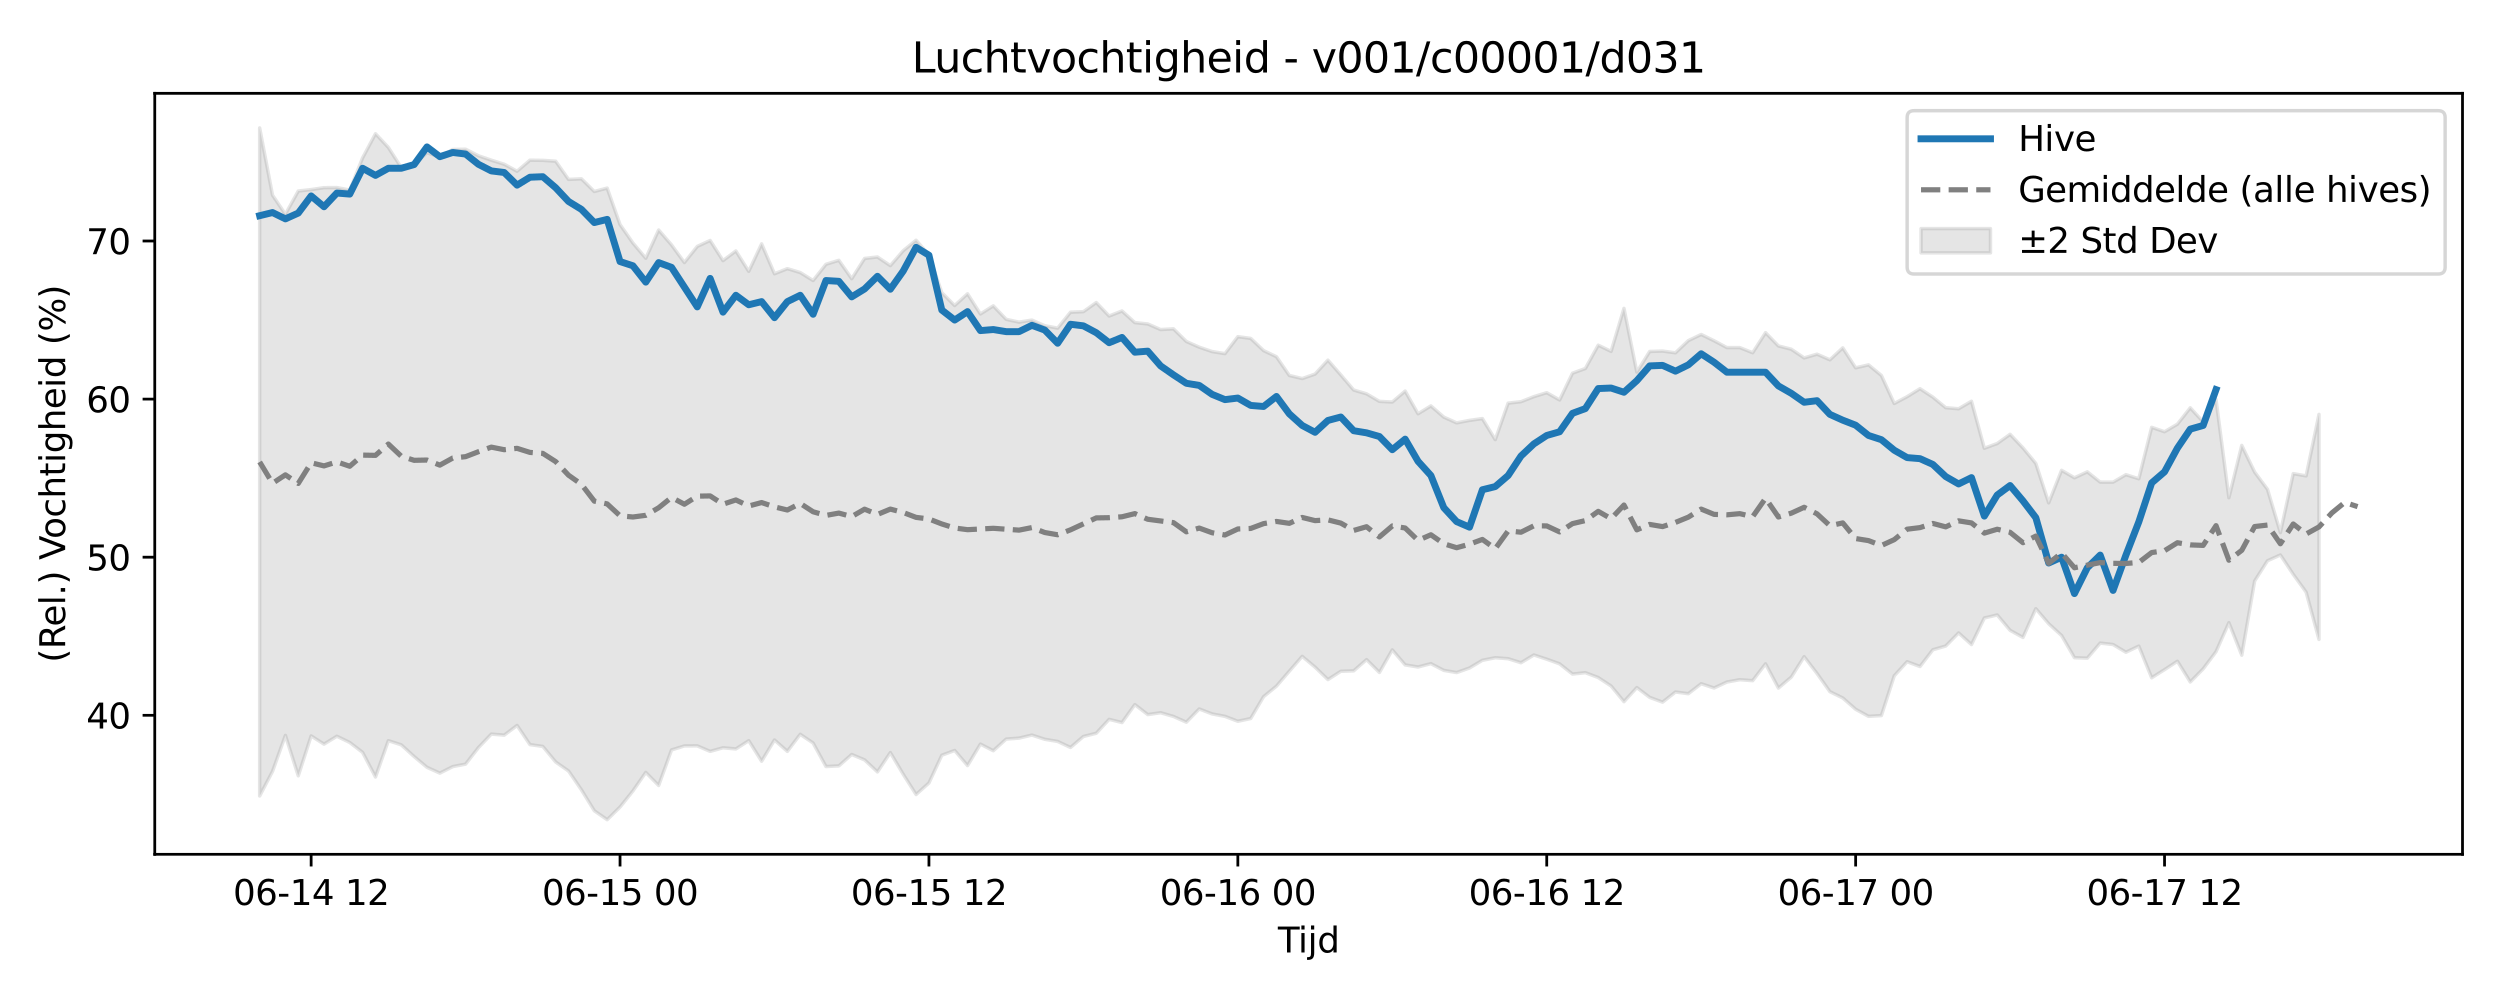 <?xml version="1.0" encoding="utf-8" standalone="no"?>
<!DOCTYPE svg PUBLIC "-//W3C//DTD SVG 1.1//EN"
  "http://www.w3.org/Graphics/SVG/1.1/DTD/svg11.dtd">
<svg xmlns:xlink="http://www.w3.org/1999/xlink" width="720pt" height="288pt" viewBox="0 0 720 288" xmlns="http://www.w3.org/2000/svg" version="1.1">
 <defs>
  <style type="text/css">*{stroke-linejoin: round; stroke-linecap: butt}</style>
 </defs>
 <g id="figure_1">
  <g id="patch_1">
   <path d="M 0 288 
L 720 288 
L 720 0 
L 0 0 
z
" style="fill: #ffffff"/>
  </g>
  <g id="axes_1">
   <g id="patch_2">
    <path d="M 44.57 246.04 
L 709.2 246.04 
L 709.2 26.88 
L 44.57 26.88 
z
" style="fill: #ffffff"/>
   </g>
   <g id="FillBetweenPolyCollection_1">
    <defs>
     <path id="md49c5fcc45" d="M 74.78 -251.158 
L 74.78 -58.759 
L 78.487 -65.834 
L 82.194 -76.204 
L 85.901 -64.56 
L 89.608 -76.053 
L 93.314 -73.686 
L 97.021 -75.965 
L 100.728 -74.163 
L 104.435 -71.306 
L 108.142 -64.224 
L 111.848 -74.685 
L 115.555 -73.489 
L 119.262 -70.114 
L 122.969 -67.013 
L 126.676 -65.337 
L 130.383 -67.208 
L 134.089 -67.929 
L 137.796 -72.69 
L 141.503 -76.581 
L 145.21 -76.276 
L 148.917 -79.071 
L 152.623 -73.545 
L 156.33 -73.029 
L 160.037 -68.547 
L 163.744 -65.946 
L 167.451 -60.522 
L 171.157 -54.503 
L 174.864 -51.922 
L 178.571 -55.572 
L 182.278 -60.188 
L 185.985 -65.553 
L 189.691 -61.774 
L 193.398 -72.013 
L 197.105 -73.164 
L 200.812 -73.188 
L 204.519 -71.598 
L 208.225 -72.634 
L 211.932 -72.3 
L 215.639 -74.683 
L 219.346 -68.764 
L 223.053 -74.883 
L 226.759 -71.607 
L 230.466 -76.523 
L 234.173 -74.013 
L 237.88 -67.231 
L 241.587 -67.424 
L 245.293 -70.706 
L 249 -69.151 
L 252.707 -65.688 
L 256.414 -71.257 
L 260.121 -65.018 
L 263.827 -59.176 
L 267.534 -62.501 
L 271.241 -70.489 
L 274.948 -71.866 
L 278.655 -67.511 
L 282.361 -73.697 
L 286.068 -71.785 
L 289.775 -75.143 
L 293.482 -75.416 
L 297.189 -76.295 
L 300.896 -75.08 
L 304.602 -74.467 
L 308.309 -72.723 
L 312.016 -75.888 
L 315.723 -76.818 
L 319.43 -80.825 
L 323.136 -79.897 
L 326.843 -85.072 
L 330.55 -82.198 
L 334.257 -82.732 
L 337.964 -81.656 
L 341.67 -80.007 
L 345.377 -83.818 
L 349.084 -82.39 
L 352.791 -81.687 
L 356.498 -80.271 
L 360.204 -81.068 
L 363.911 -87.356 
L 367.618 -90.378 
L 371.325 -94.694 
L 375.032 -98.969 
L 378.738 -95.856 
L 382.445 -92.278 
L 386.152 -94.667 
L 389.859 -94.79 
L 393.566 -98.029 
L 397.272 -94.329 
L 400.979 -100.828 
L 404.686 -96.5 
L 408.393 -95.902 
L 412.1 -96.869 
L 415.806 -94.931 
L 419.513 -94.296 
L 423.22 -95.621 
L 426.927 -97.831 
L 430.634 -98.572 
L 434.34 -98.291 
L 438.047 -97.13 
L 441.754 -99.366 
L 445.461 -98.157 
L 449.168 -96.814 
L 452.874 -93.867 
L 456.581 -94.269 
L 460.288 -92.869 
L 463.995 -90.427 
L 467.702 -85.913 
L 471.409 -89.98 
L 475.115 -87.151 
L 478.822 -85.779 
L 482.529 -88.695 
L 486.236 -88.217 
L 489.943 -91.087 
L 493.649 -89.853 
L 497.356 -91.575 
L 501.063 -92.244 
L 504.77 -91.966 
L 508.477 -96.81 
L 512.183 -89.837 
L 515.89 -92.988 
L 519.597 -98.876 
L 523.304 -94.028 
L 527.011 -88.799 
L 530.717 -86.983 
L 534.424 -83.733 
L 538.131 -81.69 
L 541.838 -81.907 
L 545.545 -93.372 
L 549.251 -97.423 
L 552.958 -96.043 
L 556.665 -100.868 
L 560.372 -101.942 
L 564.079 -105.717 
L 567.785 -102.36 
L 571.492 -110.024 
L 575.199 -110.888 
L 578.906 -106.461 
L 582.613 -104.415 
L 586.319 -112.691 
L 590.026 -108.366 
L 593.733 -104.966 
L 597.44 -98.583 
L 601.147 -98.447 
L 604.853 -102.791 
L 608.56 -102.375 
L 612.267 -100.155 
L 615.974 -101.922 
L 619.681 -92.795 
L 623.387 -95.141 
L 627.094 -97.557 
L 630.801 -91.587 
L 634.508 -95.359 
L 638.215 -100.3 
L 641.922 -108.666 
L 645.628 -99.301 
L 649.335 -120.656 
L 653.042 -126.502 
L 656.749 -128.175 
L 660.456 -122.579 
L 664.162 -117.46 
L 667.869 -103.84 
L 667.869 -168.664 
L 667.869 -168.664 
L 664.162 -150.945 
L 660.456 -151.594 
L 656.749 -134.615 
L 653.042 -147.064 
L 649.335 -152.05 
L 645.628 -159.72 
L 641.922 -144.653 
L 638.215 -172.919 
L 634.508 -166.499 
L 630.801 -170.552 
L 627.094 -165.84 
L 623.387 -163.66 
L 619.681 -164.936 
L 615.974 -150.113 
L 612.267 -151.294 
L 608.56 -149.14 
L 604.853 -149.158 
L 601.147 -152.114 
L 597.44 -150.395 
L 593.733 -152.555 
L 590.026 -143.167 
L 586.319 -154.522 
L 582.613 -159.007 
L 578.906 -162.921 
L 575.199 -160.271 
L 571.492 -158.903 
L 567.785 -172.442 
L 564.079 -170.278 
L 560.372 -170.583 
L 556.665 -173.63 
L 552.958 -176.056 
L 549.251 -173.758 
L 545.545 -171.796 
L 541.838 -179.871 
L 538.131 -182.921 
L 534.424 -182.067 
L 530.717 -187.819 
L 527.011 -184.377 
L 523.304 -186 
L 519.597 -184.924 
L 515.89 -187.43 
L 512.183 -188.369 
L 508.477 -192.194 
L 504.77 -186.413 
L 501.063 -187.892 
L 497.356 -187.889 
L 493.649 -189.871 
L 489.943 -191.672 
L 486.236 -189.903 
L 482.529 -186.389 
L 478.822 -186.898 
L 475.115 -186.783 
L 471.409 -180.832 
L 467.702 -199.188 
L 463.995 -186.803 
L 460.288 -188.589 
L 456.581 -181.877 
L 452.874 -180.523 
L 449.168 -172.806 
L 445.461 -174.91 
L 441.754 -173.766 
L 438.047 -172.316 
L 434.34 -171.893 
L 430.634 -161.378 
L 426.927 -167.452 
L 423.22 -166.93 
L 419.513 -166.217 
L 415.806 -167.88 
L 412.1 -171.103 
L 408.393 -168.839 
L 404.686 -175.375 
L 400.979 -172.218 
L 397.272 -172.407 
L 393.566 -174.583 
L 389.859 -175.676 
L 386.152 -180.027 
L 382.445 -184.281 
L 378.738 -180.268 
L 375.032 -178.977 
L 371.325 -179.87 
L 367.618 -185.27 
L 363.911 -187.034 
L 360.204 -190.546 
L 356.498 -191.04 
L 352.791 -186.154 
L 349.084 -186.753 
L 345.377 -188.014 
L 341.67 -189.657 
L 337.964 -193.298 
L 334.257 -193.089 
L 330.55 -194.707 
L 326.843 -195.086 
L 323.136 -198.44 
L 319.43 -196.991 
L 315.723 -200.868 
L 312.016 -198.242 
L 308.309 -198.089 
L 304.602 -193.505 
L 300.896 -194.193 
L 297.189 -195.818 
L 293.482 -195.223 
L 289.775 -196.038 
L 286.068 -199.917 
L 282.361 -197.571 
L 278.655 -203.389 
L 274.948 -200.009 
L 271.241 -203.706 
L 267.534 -214.578 
L 263.827 -218.813 
L 260.121 -215.79 
L 256.414 -211.502 
L 252.707 -213.992 
L 249 -213.566 
L 245.293 -207.738 
L 241.587 -213.037 
L 237.88 -211.886 
L 234.173 -207.207 
L 230.466 -209.51 
L 226.759 -210.633 
L 223.053 -209.156 
L 219.346 -217.769 
L 215.639 -209.854 
L 211.932 -215.729 
L 208.225 -212.944 
L 204.519 -218.751 
L 200.812 -217.031 
L 197.105 -212.393 
L 193.398 -217.468 
L 189.691 -221.759 
L 185.985 -213.629 
L 182.278 -218.019 
L 178.571 -223.328 
L 174.864 -233.83 
L 171.157 -232.853 
L 167.451 -236.505 
L 163.744 -236.328 
L 160.037 -241.577 
L 156.33 -241.821 
L 152.623 -241.868 
L 148.917 -238.684 
L 145.21 -240.699 
L 141.503 -241.869 
L 137.796 -243.136 
L 134.089 -245.034 
L 130.383 -244.954 
L 126.676 -242.748 
L 122.969 -243.999 
L 119.262 -240.747 
L 115.555 -239.756 
L 111.848 -245.542 
L 108.142 -249.487 
L 104.435 -242.547 
L 100.728 -233.271 
L 97.021 -233.984 
L 93.314 -233.955 
L 89.608 -233.398 
L 85.901 -232.987 
L 82.194 -226.287 
L 78.487 -231.789 
L 74.78 -251.158 
z
" style="stroke: #808080; stroke-opacity: 0.2"/>
    </defs>
    <g clip-path="url(#p1cee218a09)">
     <use xlink:href="#md49c5fcc45" x="0" y="288" style="fill: #808080; fill-opacity: 0.2; stroke: #808080; stroke-opacity: 0.2"/>
    </g>
   </g>
   <g id="matplotlib.axis_1">
    <g id="xtick_1">
     <g id="line2d_1">
      <defs>
       <path id="m39098b1a74" d="M 0 0 
L 0 3.5 
" style="stroke: #000000; stroke-width: 0.8"/>
      </defs>
      <g>
       <use xlink:href="#m39098b1a74" x="89.608" y="246.04" style="stroke: #000000; stroke-width: 0.8"/>
      </g>
     </g>
     <g id="text_1">
      <!-- 06-14 12 -->
      <g transform="translate(67.127 260.638) scale(0.1 -0.1)">
       <defs>
        <path id="DejaVuSans-30" d="M 2034 4250 
Q 1547 4250 1301 3770 
Q 1056 3291 1056 2328 
Q 1056 1369 1301 889 
Q 1547 409 2034 409 
Q 2525 409 2770 889 
Q 3016 1369 3016 2328 
Q 3016 3291 2770 3770 
Q 2525 4250 2034 4250 
z
M 2034 4750 
Q 2819 4750 3233 4129 
Q 3647 3509 3647 2328 
Q 3647 1150 3233 529 
Q 2819 -91 2034 -91 
Q 1250 -91 836 529 
Q 422 1150 422 2328 
Q 422 3509 836 4129 
Q 1250 4750 2034 4750 
z
" transform="scale(0.016)"/>
        <path id="DejaVuSans-36" d="M 2113 2584 
Q 1688 2584 1439 2293 
Q 1191 2003 1191 1497 
Q 1191 994 1439 701 
Q 1688 409 2113 409 
Q 2538 409 2786 701 
Q 3034 994 3034 1497 
Q 3034 2003 2786 2293 
Q 2538 2584 2113 2584 
z
M 3366 4563 
L 3366 3988 
Q 3128 4100 2886 4159 
Q 2644 4219 2406 4219 
Q 1781 4219 1451 3797 
Q 1122 3375 1075 2522 
Q 1259 2794 1537 2939 
Q 1816 3084 2150 3084 
Q 2853 3084 3261 2657 
Q 3669 2231 3669 1497 
Q 3669 778 3244 343 
Q 2819 -91 2113 -91 
Q 1303 -91 875 529 
Q 447 1150 447 2328 
Q 447 3434 972 4092 
Q 1497 4750 2381 4750 
Q 2619 4750 2861 4703 
Q 3103 4656 3366 4563 
z
" transform="scale(0.016)"/>
        <path id="DejaVuSans-2d" d="M 313 2009 
L 1997 2009 
L 1997 1497 
L 313 1497 
L 313 2009 
z
" transform="scale(0.016)"/>
        <path id="DejaVuSans-31" d="M 794 531 
L 1825 531 
L 1825 4091 
L 703 3866 
L 703 4441 
L 1819 4666 
L 2450 4666 
L 2450 531 
L 3481 531 
L 3481 0 
L 794 0 
L 794 531 
z
" transform="scale(0.016)"/>
        <path id="DejaVuSans-34" d="M 2419 4116 
L 825 1625 
L 2419 1625 
L 2419 4116 
z
M 2253 4666 
L 3047 4666 
L 3047 1625 
L 3713 1625 
L 3713 1100 
L 3047 1100 
L 3047 0 
L 2419 0 
L 2419 1100 
L 313 1100 
L 313 1709 
L 2253 4666 
z
" transform="scale(0.016)"/>
        <path id="DejaVuSans-20" transform="scale(0.016)"/>
        <path id="DejaVuSans-32" d="M 1228 531 
L 3431 531 
L 3431 0 
L 469 0 
L 469 531 
Q 828 903 1448 1529 
Q 2069 2156 2228 2338 
Q 2531 2678 2651 2914 
Q 2772 3150 2772 3378 
Q 2772 3750 2511 3984 
Q 2250 4219 1831 4219 
Q 1534 4219 1204 4116 
Q 875 4013 500 3803 
L 500 4441 
Q 881 4594 1212 4672 
Q 1544 4750 1819 4750 
Q 2544 4750 2975 4387 
Q 3406 4025 3406 3419 
Q 3406 3131 3298 2873 
Q 3191 2616 2906 2266 
Q 2828 2175 2409 1742 
Q 1991 1309 1228 531 
z
" transform="scale(0.016)"/>
       </defs>
       <use xlink:href="#DejaVuSans-30"/>
       <use xlink:href="#DejaVuSans-36" transform="translate(63.623 0)"/>
       <use xlink:href="#DejaVuSans-2d" transform="translate(127.246 0)"/>
       <use xlink:href="#DejaVuSans-31" transform="translate(163.33 0)"/>
       <use xlink:href="#DejaVuSans-34" transform="translate(226.953 0)"/>
       <use xlink:href="#DejaVuSans-20" transform="translate(290.576 0)"/>
       <use xlink:href="#DejaVuSans-31" transform="translate(322.363 0)"/>
       <use xlink:href="#DejaVuSans-32" transform="translate(385.986 0)"/>
      </g>
     </g>
    </g>
    <g id="xtick_2">
     <g id="line2d_2">
      <g>
       <use xlink:href="#m39098b1a74" x="178.571" y="246.04" style="stroke: #000000; stroke-width: 0.8"/>
      </g>
     </g>
     <g id="text_2">
      <!-- 06-15 00 -->
      <g transform="translate(156.091 260.638) scale(0.1 -0.1)">
       <defs>
        <path id="DejaVuSans-35" d="M 691 4666 
L 3169 4666 
L 3169 4134 
L 1269 4134 
L 1269 2991 
Q 1406 3038 1543 3061 
Q 1681 3084 1819 3084 
Q 2600 3084 3056 2656 
Q 3513 2228 3513 1497 
Q 3513 744 3044 326 
Q 2575 -91 1722 -91 
Q 1428 -91 1123 -41 
Q 819 9 494 109 
L 494 744 
Q 775 591 1075 516 
Q 1375 441 1709 441 
Q 2250 441 2565 725 
Q 2881 1009 2881 1497 
Q 2881 1984 2565 2268 
Q 2250 2553 1709 2553 
Q 1456 2553 1204 2497 
Q 953 2441 691 2322 
L 691 4666 
z
" transform="scale(0.016)"/>
       </defs>
       <use xlink:href="#DejaVuSans-30"/>
       <use xlink:href="#DejaVuSans-36" transform="translate(63.623 0)"/>
       <use xlink:href="#DejaVuSans-2d" transform="translate(127.246 0)"/>
       <use xlink:href="#DejaVuSans-31" transform="translate(163.33 0)"/>
       <use xlink:href="#DejaVuSans-35" transform="translate(226.953 0)"/>
       <use xlink:href="#DejaVuSans-20" transform="translate(290.576 0)"/>
       <use xlink:href="#DejaVuSans-30" transform="translate(322.363 0)"/>
       <use xlink:href="#DejaVuSans-30" transform="translate(385.986 0)"/>
      </g>
     </g>
    </g>
    <g id="xtick_3">
     <g id="line2d_3">
      <g>
       <use xlink:href="#m39098b1a74" x="267.534" y="246.04" style="stroke: #000000; stroke-width: 0.8"/>
      </g>
     </g>
     <g id="text_3">
      <!-- 06-15 12 -->
      <g transform="translate(245.054 260.638) scale(0.1 -0.1)">
       <use xlink:href="#DejaVuSans-30"/>
       <use xlink:href="#DejaVuSans-36" transform="translate(63.623 0)"/>
       <use xlink:href="#DejaVuSans-2d" transform="translate(127.246 0)"/>
       <use xlink:href="#DejaVuSans-31" transform="translate(163.33 0)"/>
       <use xlink:href="#DejaVuSans-35" transform="translate(226.953 0)"/>
       <use xlink:href="#DejaVuSans-20" transform="translate(290.576 0)"/>
       <use xlink:href="#DejaVuSans-31" transform="translate(322.363 0)"/>
       <use xlink:href="#DejaVuSans-32" transform="translate(385.986 0)"/>
      </g>
     </g>
    </g>
    <g id="xtick_4">
     <g id="line2d_4">
      <g>
       <use xlink:href="#m39098b1a74" x="356.498" y="246.04" style="stroke: #000000; stroke-width: 0.8"/>
      </g>
     </g>
     <g id="text_4">
      <!-- 06-16 00 -->
      <g transform="translate(334.017 260.638) scale(0.1 -0.1)">
       <use xlink:href="#DejaVuSans-30"/>
       <use xlink:href="#DejaVuSans-36" transform="translate(63.623 0)"/>
       <use xlink:href="#DejaVuSans-2d" transform="translate(127.246 0)"/>
       <use xlink:href="#DejaVuSans-31" transform="translate(163.33 0)"/>
       <use xlink:href="#DejaVuSans-36" transform="translate(226.953 0)"/>
       <use xlink:href="#DejaVuSans-20" transform="translate(290.576 0)"/>
       <use xlink:href="#DejaVuSans-30" transform="translate(322.363 0)"/>
       <use xlink:href="#DejaVuSans-30" transform="translate(385.986 0)"/>
      </g>
     </g>
    </g>
    <g id="xtick_5">
     <g id="line2d_5">
      <g>
       <use xlink:href="#m39098b1a74" x="445.461" y="246.04" style="stroke: #000000; stroke-width: 0.8"/>
      </g>
     </g>
     <g id="text_5">
      <!-- 06-16 12 -->
      <g transform="translate(422.98 260.638) scale(0.1 -0.1)">
       <use xlink:href="#DejaVuSans-30"/>
       <use xlink:href="#DejaVuSans-36" transform="translate(63.623 0)"/>
       <use xlink:href="#DejaVuSans-2d" transform="translate(127.246 0)"/>
       <use xlink:href="#DejaVuSans-31" transform="translate(163.33 0)"/>
       <use xlink:href="#DejaVuSans-36" transform="translate(226.953 0)"/>
       <use xlink:href="#DejaVuSans-20" transform="translate(290.576 0)"/>
       <use xlink:href="#DejaVuSans-31" transform="translate(322.363 0)"/>
       <use xlink:href="#DejaVuSans-32" transform="translate(385.986 0)"/>
      </g>
     </g>
    </g>
    <g id="xtick_6">
     <g id="line2d_6">
      <g>
       <use xlink:href="#m39098b1a74" x="534.424" y="246.04" style="stroke: #000000; stroke-width: 0.8"/>
      </g>
     </g>
     <g id="text_6">
      <!-- 06-17 00 -->
      <g transform="translate(511.944 260.638) scale(0.1 -0.1)">
       <defs>
        <path id="DejaVuSans-37" d="M 525 4666 
L 3525 4666 
L 3525 4397 
L 1831 0 
L 1172 0 
L 2766 4134 
L 525 4134 
L 525 4666 
z
" transform="scale(0.016)"/>
       </defs>
       <use xlink:href="#DejaVuSans-30"/>
       <use xlink:href="#DejaVuSans-36" transform="translate(63.623 0)"/>
       <use xlink:href="#DejaVuSans-2d" transform="translate(127.246 0)"/>
       <use xlink:href="#DejaVuSans-31" transform="translate(163.33 0)"/>
       <use xlink:href="#DejaVuSans-37" transform="translate(226.953 0)"/>
       <use xlink:href="#DejaVuSans-20" transform="translate(290.576 0)"/>
       <use xlink:href="#DejaVuSans-30" transform="translate(322.363 0)"/>
       <use xlink:href="#DejaVuSans-30" transform="translate(385.986 0)"/>
      </g>
     </g>
    </g>
    <g id="xtick_7">
     <g id="line2d_7">
      <g>
       <use xlink:href="#m39098b1a74" x="623.387" y="246.04" style="stroke: #000000; stroke-width: 0.8"/>
      </g>
     </g>
     <g id="text_7">
      <!-- 06-17 12 -->
      <g transform="translate(600.907 260.638) scale(0.1 -0.1)">
       <use xlink:href="#DejaVuSans-30"/>
       <use xlink:href="#DejaVuSans-36" transform="translate(63.623 0)"/>
       <use xlink:href="#DejaVuSans-2d" transform="translate(127.246 0)"/>
       <use xlink:href="#DejaVuSans-31" transform="translate(163.33 0)"/>
       <use xlink:href="#DejaVuSans-37" transform="translate(226.953 0)"/>
       <use xlink:href="#DejaVuSans-20" transform="translate(290.576 0)"/>
       <use xlink:href="#DejaVuSans-31" transform="translate(322.363 0)"/>
       <use xlink:href="#DejaVuSans-32" transform="translate(385.986 0)"/>
      </g>
     </g>
    </g>
    <g id="text_8">
     <!-- Tijd -->
     <g transform="translate(368.035 274.317) scale(0.1 -0.1)">
      <defs>
       <path id="DejaVuSans-54" d="M -19 4666 
L 3928 4666 
L 3928 4134 
L 2272 4134 
L 2272 0 
L 1638 0 
L 1638 4134 
L -19 4134 
L -19 4666 
z
" transform="scale(0.016)"/>
       <path id="DejaVuSans-69" d="M 603 3500 
L 1178 3500 
L 1178 0 
L 603 0 
L 603 3500 
z
M 603 4863 
L 1178 4863 
L 1178 4134 
L 603 4134 
L 603 4863 
z
" transform="scale(0.016)"/>
       <path id="DejaVuSans-6a" d="M 603 3500 
L 1178 3500 
L 1178 -63 
Q 1178 -731 923 -1031 
Q 669 -1331 103 -1331 
L -116 -1331 
L -116 -844 
L 38 -844 
Q 366 -844 484 -692 
Q 603 -541 603 -63 
L 603 3500 
z
M 603 4863 
L 1178 4863 
L 1178 4134 
L 603 4134 
L 603 4863 
z
" transform="scale(0.016)"/>
       <path id="DejaVuSans-64" d="M 2906 2969 
L 2906 4863 
L 3481 4863 
L 3481 0 
L 2906 0 
L 2906 525 
Q 2725 213 2448 61 
Q 2172 -91 1784 -91 
Q 1150 -91 751 415 
Q 353 922 353 1747 
Q 353 2572 751 3078 
Q 1150 3584 1784 3584 
Q 2172 3584 2448 3432 
Q 2725 3281 2906 2969 
z
M 947 1747 
Q 947 1113 1208 752 
Q 1469 391 1925 391 
Q 2381 391 2643 752 
Q 2906 1113 2906 1747 
Q 2906 2381 2643 2742 
Q 2381 3103 1925 3103 
Q 1469 3103 1208 2742 
Q 947 2381 947 1747 
z
" transform="scale(0.016)"/>
      </defs>
      <use xlink:href="#DejaVuSans-54"/>
      <use xlink:href="#DejaVuSans-69" transform="translate(57.959 0)"/>
      <use xlink:href="#DejaVuSans-6a" transform="translate(85.742 0)"/>
      <use xlink:href="#DejaVuSans-64" transform="translate(113.525 0)"/>
     </g>
    </g>
   </g>
   <g id="matplotlib.axis_2">
    <g id="ytick_1">
     <g id="line2d_8">
      <defs>
       <path id="mef622c641d" d="M 0 0 
L -3.5 0 
" style="stroke: #000000; stroke-width: 0.8"/>
      </defs>
      <g>
       <use xlink:href="#mef622c641d" x="44.57" y="206.009" style="stroke: #000000; stroke-width: 0.8"/>
      </g>
     </g>
     <g id="text_9">
      <!-- 40 -->
      <g transform="translate(24.845 209.808) scale(0.1 -0.1)">
       <use xlink:href="#DejaVuSans-34"/>
       <use xlink:href="#DejaVuSans-30" transform="translate(63.623 0)"/>
      </g>
     </g>
    </g>
    <g id="ytick_2">
     <g id="line2d_9">
      <g>
       <use xlink:href="#mef622c641d" x="44.57" y="160.475" style="stroke: #000000; stroke-width: 0.8"/>
      </g>
     </g>
     <g id="text_10">
      <!-- 50 -->
      <g transform="translate(24.845 164.275) scale(0.1 -0.1)">
       <use xlink:href="#DejaVuSans-35"/>
       <use xlink:href="#DejaVuSans-30" transform="translate(63.623 0)"/>
      </g>
     </g>
    </g>
    <g id="ytick_3">
     <g id="line2d_10">
      <g>
       <use xlink:href="#mef622c641d" x="44.57" y="114.942" style="stroke: #000000; stroke-width: 0.8"/>
      </g>
     </g>
     <g id="text_11">
      <!-- 60 -->
      <g transform="translate(24.845 118.741) scale(0.1 -0.1)">
       <use xlink:href="#DejaVuSans-36"/>
       <use xlink:href="#DejaVuSans-30" transform="translate(63.623 0)"/>
      </g>
     </g>
    </g>
    <g id="ytick_4">
     <g id="line2d_11">
      <g>
       <use xlink:href="#mef622c641d" x="44.57" y="69.408" style="stroke: #000000; stroke-width: 0.8"/>
      </g>
     </g>
     <g id="text_12">
      <!-- 70 -->
      <g transform="translate(24.845 73.207) scale(0.1 -0.1)">
       <use xlink:href="#DejaVuSans-37"/>
       <use xlink:href="#DejaVuSans-30" transform="translate(63.623 0)"/>
      </g>
     </g>
    </g>
    <g id="text_13">
     <!-- (Rel.) Vochtigheid (%) -->
     <g transform="translate(18.765 190.838) rotate(-90) scale(0.1 -0.1)">
      <defs>
       <path id="DejaVuSans-28" d="M 1984 4856 
Q 1566 4138 1362 3434 
Q 1159 2731 1159 2009 
Q 1159 1288 1364 580 
Q 1569 -128 1984 -844 
L 1484 -844 
Q 1016 -109 783 600 
Q 550 1309 550 2009 
Q 550 2706 781 3412 
Q 1013 4119 1484 4856 
L 1984 4856 
z
" transform="scale(0.016)"/>
       <path id="DejaVuSans-52" d="M 2841 2188 
Q 3044 2119 3236 1894 
Q 3428 1669 3622 1275 
L 4263 0 
L 3584 0 
L 2988 1197 
Q 2756 1666 2539 1819 
Q 2322 1972 1947 1972 
L 1259 1972 
L 1259 0 
L 628 0 
L 628 4666 
L 2053 4666 
Q 2853 4666 3247 4331 
Q 3641 3997 3641 3322 
Q 3641 2881 3436 2590 
Q 3231 2300 2841 2188 
z
M 1259 4147 
L 1259 2491 
L 2053 2491 
Q 2509 2491 2742 2702 
Q 2975 2913 2975 3322 
Q 2975 3731 2742 3939 
Q 2509 4147 2053 4147 
L 1259 4147 
z
" transform="scale(0.016)"/>
       <path id="DejaVuSans-65" d="M 3597 1894 
L 3597 1613 
L 953 1613 
Q 991 1019 1311 708 
Q 1631 397 2203 397 
Q 2534 397 2845 478 
Q 3156 559 3463 722 
L 3463 178 
Q 3153 47 2828 -22 
Q 2503 -91 2169 -91 
Q 1331 -91 842 396 
Q 353 884 353 1716 
Q 353 2575 817 3079 
Q 1281 3584 2069 3584 
Q 2775 3584 3186 3129 
Q 3597 2675 3597 1894 
z
M 3022 2063 
Q 3016 2534 2758 2815 
Q 2500 3097 2075 3097 
Q 1594 3097 1305 2825 
Q 1016 2553 972 2059 
L 3022 2063 
z
" transform="scale(0.016)"/>
       <path id="DejaVuSans-6c" d="M 603 4863 
L 1178 4863 
L 1178 0 
L 603 0 
L 603 4863 
z
" transform="scale(0.016)"/>
       <path id="DejaVuSans-2e" d="M 684 794 
L 1344 794 
L 1344 0 
L 684 0 
L 684 794 
z
" transform="scale(0.016)"/>
       <path id="DejaVuSans-29" d="M 513 4856 
L 1013 4856 
Q 1481 4119 1714 3412 
Q 1947 2706 1947 2009 
Q 1947 1309 1714 600 
Q 1481 -109 1013 -844 
L 513 -844 
Q 928 -128 1133 580 
Q 1338 1288 1338 2009 
Q 1338 2731 1133 3434 
Q 928 4138 513 4856 
z
" transform="scale(0.016)"/>
       <path id="DejaVuSans-56" d="M 1831 0 
L 50 4666 
L 709 4666 
L 2188 738 
L 3669 4666 
L 4325 4666 
L 2547 0 
L 1831 0 
z
" transform="scale(0.016)"/>
       <path id="DejaVuSans-6f" d="M 1959 3097 
Q 1497 3097 1228 2736 
Q 959 2375 959 1747 
Q 959 1119 1226 758 
Q 1494 397 1959 397 
Q 2419 397 2687 759 
Q 2956 1122 2956 1747 
Q 2956 2369 2687 2733 
Q 2419 3097 1959 3097 
z
M 1959 3584 
Q 2709 3584 3137 3096 
Q 3566 2609 3566 1747 
Q 3566 888 3137 398 
Q 2709 -91 1959 -91 
Q 1206 -91 779 398 
Q 353 888 353 1747 
Q 353 2609 779 3096 
Q 1206 3584 1959 3584 
z
" transform="scale(0.016)"/>
       <path id="DejaVuSans-63" d="M 3122 3366 
L 3122 2828 
Q 2878 2963 2633 3030 
Q 2388 3097 2138 3097 
Q 1578 3097 1268 2742 
Q 959 2388 959 1747 
Q 959 1106 1268 751 
Q 1578 397 2138 397 
Q 2388 397 2633 464 
Q 2878 531 3122 666 
L 3122 134 
Q 2881 22 2623 -34 
Q 2366 -91 2075 -91 
Q 1284 -91 818 406 
Q 353 903 353 1747 
Q 353 2603 823 3093 
Q 1294 3584 2113 3584 
Q 2378 3584 2631 3529 
Q 2884 3475 3122 3366 
z
" transform="scale(0.016)"/>
       <path id="DejaVuSans-68" d="M 3513 2113 
L 3513 0 
L 2938 0 
L 2938 2094 
Q 2938 2591 2744 2837 
Q 2550 3084 2163 3084 
Q 1697 3084 1428 2787 
Q 1159 2491 1159 1978 
L 1159 0 
L 581 0 
L 581 4863 
L 1159 4863 
L 1159 2956 
Q 1366 3272 1645 3428 
Q 1925 3584 2291 3584 
Q 2894 3584 3203 3211 
Q 3513 2838 3513 2113 
z
" transform="scale(0.016)"/>
       <path id="DejaVuSans-74" d="M 1172 4494 
L 1172 3500 
L 2356 3500 
L 2356 3053 
L 1172 3053 
L 1172 1153 
Q 1172 725 1289 603 
Q 1406 481 1766 481 
L 2356 481 
L 2356 0 
L 1766 0 
Q 1100 0 847 248 
Q 594 497 594 1153 
L 594 3053 
L 172 3053 
L 172 3500 
L 594 3500 
L 594 4494 
L 1172 4494 
z
" transform="scale(0.016)"/>
       <path id="DejaVuSans-67" d="M 2906 1791 
Q 2906 2416 2648 2759 
Q 2391 3103 1925 3103 
Q 1463 3103 1205 2759 
Q 947 2416 947 1791 
Q 947 1169 1205 825 
Q 1463 481 1925 481 
Q 2391 481 2648 825 
Q 2906 1169 2906 1791 
z
M 3481 434 
Q 3481 -459 3084 -895 
Q 2688 -1331 1869 -1331 
Q 1566 -1331 1297 -1286 
Q 1028 -1241 775 -1147 
L 775 -588 
Q 1028 -725 1275 -790 
Q 1522 -856 1778 -856 
Q 2344 -856 2625 -561 
Q 2906 -266 2906 331 
L 2906 616 
Q 2728 306 2450 153 
Q 2172 0 1784 0 
Q 1141 0 747 490 
Q 353 981 353 1791 
Q 353 2603 747 3093 
Q 1141 3584 1784 3584 
Q 2172 3584 2450 3431 
Q 2728 3278 2906 2969 
L 2906 3500 
L 3481 3500 
L 3481 434 
z
" transform="scale(0.016)"/>
       <path id="DejaVuSans-25" d="M 4653 2053 
Q 4381 2053 4226 1822 
Q 4072 1591 4072 1178 
Q 4072 772 4226 539 
Q 4381 306 4653 306 
Q 4919 306 5073 539 
Q 5228 772 5228 1178 
Q 5228 1588 5073 1820 
Q 4919 2053 4653 2053 
z
M 4653 2450 
Q 5147 2450 5437 2106 
Q 5728 1763 5728 1178 
Q 5728 594 5436 251 
Q 5144 -91 4653 -91 
Q 4153 -91 3862 251 
Q 3572 594 3572 1178 
Q 3572 1766 3864 2108 
Q 4156 2450 4653 2450 
z
M 1428 4353 
Q 1159 4353 1004 4120 
Q 850 3888 850 3481 
Q 850 3069 1003 2837 
Q 1156 2606 1428 2606 
Q 1700 2606 1854 2837 
Q 2009 3069 2009 3481 
Q 2009 3884 1853 4118 
Q 1697 4353 1428 4353 
z
M 4250 4750 
L 4750 4750 
L 1831 -91 
L 1331 -91 
L 4250 4750 
z
M 1428 4750 
Q 1922 4750 2215 4408 
Q 2509 4066 2509 3481 
Q 2509 2891 2217 2550 
Q 1925 2209 1428 2209 
Q 931 2209 642 2551 
Q 353 2894 353 3481 
Q 353 4063 643 4406 
Q 934 4750 1428 4750 
z
" transform="scale(0.016)"/>
      </defs>
      <use xlink:href="#DejaVuSans-28"/>
      <use xlink:href="#DejaVuSans-52" transform="translate(39.014 0)"/>
      <use xlink:href="#DejaVuSans-65" transform="translate(103.996 0)"/>
      <use xlink:href="#DejaVuSans-6c" transform="translate(165.52 0)"/>
      <use xlink:href="#DejaVuSans-2e" transform="translate(193.303 0)"/>
      <use xlink:href="#DejaVuSans-29" transform="translate(225.09 0)"/>
      <use xlink:href="#DejaVuSans-20" transform="translate(264.104 0)"/>
      <use xlink:href="#DejaVuSans-56" transform="translate(295.891 0)"/>
      <use xlink:href="#DejaVuSans-6f" transform="translate(356.549 0)"/>
      <use xlink:href="#DejaVuSans-63" transform="translate(417.73 0)"/>
      <use xlink:href="#DejaVuSans-68" transform="translate(472.711 0)"/>
      <use xlink:href="#DejaVuSans-74" transform="translate(536.09 0)"/>
      <use xlink:href="#DejaVuSans-69" transform="translate(575.299 0)"/>
      <use xlink:href="#DejaVuSans-67" transform="translate(603.082 0)"/>
      <use xlink:href="#DejaVuSans-68" transform="translate(666.559 0)"/>
      <use xlink:href="#DejaVuSans-65" transform="translate(729.938 0)"/>
      <use xlink:href="#DejaVuSans-69" transform="translate(791.461 0)"/>
      <use xlink:href="#DejaVuSans-64" transform="translate(819.244 0)"/>
      <use xlink:href="#DejaVuSans-20" transform="translate(882.721 0)"/>
      <use xlink:href="#DejaVuSans-28" transform="translate(914.508 0)"/>
      <use xlink:href="#DejaVuSans-25" transform="translate(953.521 0)"/>
      <use xlink:href="#DejaVuSans-29" transform="translate(1048.541 0)"/>
     </g>
    </g>
   </g>
   <g id="line2d_12">
    <path d="M 74.78 62.123 
L 78.487 61.212 
L 82.194 63.033 
L 85.901 61.364 
L 89.608 56.431 
L 93.314 59.543 
L 97.021 55.596 
L 100.728 55.9 
L 104.435 48.463 
L 108.142 50.512 
L 111.848 48.463 
L 115.555 48.463 
L 119.262 47.4 
L 122.969 42.316 
L 126.676 45.124 
L 130.383 43.909 
L 134.089 44.365 
L 137.796 47.324 
L 141.503 49.222 
L 145.21 49.677 
L 148.917 53.32 
L 152.623 51.043 
L 156.33 50.891 
L 160.037 54.079 
L 163.744 58.025 
L 167.451 60.301 
L 171.157 64.096 
L 174.864 63.185 
L 178.571 75.328 
L 182.278 76.542 
L 185.985 81.247 
L 189.691 75.631 
L 193.398 76.997 
L 200.812 88.381 
L 204.519 80.184 
L 208.225 89.898 
L 211.932 85.041 
L 215.639 87.773 
L 219.346 86.863 
L 223.053 91.492 
L 226.759 86.863 
L 230.466 85.041 
L 234.173 90.505 
L 237.88 80.792 
L 241.587 81.019 
L 245.293 85.497 
L 249 83.22 
L 252.707 79.577 
L 256.414 83.296 
L 260.121 78.06 
L 263.827 71.23 
L 267.534 73.506 
L 271.241 89.291 
L 274.948 92.175 
L 278.655 89.747 
L 282.361 95.211 
L 286.068 94.907 
L 289.775 95.514 
L 293.482 95.514 
L 297.189 93.693 
L 300.896 95.059 
L 304.602 98.853 
L 308.309 93.389 
L 312.016 93.845 
L 315.723 95.818 
L 319.43 98.701 
L 323.136 97.184 
L 326.843 101.433 
L 330.55 101.13 
L 334.257 105.38 
L 337.964 107.96 
L 341.67 110.388 
L 345.377 110.996 
L 349.084 113.576 
L 352.791 115.094 
L 356.498 114.638 
L 360.204 116.763 
L 363.911 117.067 
L 367.618 114.183 
L 371.325 119.192 
L 375.032 122.531 
L 378.738 124.504 
L 382.445 121.089 
L 386.152 120.102 
L 389.859 124.049 
L 393.566 124.656 
L 397.272 125.718 
L 400.979 129.513 
L 404.686 126.477 
L 408.393 132.852 
L 412.1 136.95 
L 415.806 146.208 
L 419.513 150.23 
L 423.22 151.824 
L 426.927 141.048 
L 430.634 140.137 
L 434.34 136.95 
L 438.047 131.334 
L 441.754 127.843 
L 445.461 125.415 
L 449.168 124.352 
L 452.874 119.04 
L 456.581 117.674 
L 460.288 111.906 
L 463.995 111.754 
L 467.702 112.969 
L 471.409 109.63 
L 475.115 105.38 
L 478.822 105.228 
L 482.529 106.898 
L 486.236 105.076 
L 489.943 101.889 
L 493.649 104.317 
L 497.356 107.201 
L 508.477 107.201 
L 512.183 111.147 
L 515.89 113.272 
L 519.597 115.852 
L 523.304 115.397 
L 527.011 119.343 
L 530.717 121.013 
L 534.424 122.455 
L 538.131 125.415 
L 541.838 126.629 
L 545.545 129.664 
L 549.251 131.789 
L 552.958 132.093 
L 556.665 133.762 
L 560.372 137.253 
L 564.079 139.378 
L 567.785 137.557 
L 571.492 148.637 
L 575.199 142.566 
L 578.906 139.834 
L 582.613 144.235 
L 586.319 149.092 
L 590.026 162.145 
L 593.733 160.475 
L 597.44 170.948 
L 601.147 163.511 
L 604.853 159.868 
L 608.56 170.037 
L 612.267 159.868 
L 615.974 150.306 
L 619.681 139.075 
L 623.387 135.887 
L 627.094 129.057 
L 630.801 123.593 
L 634.508 122.531 
L 638.215 112.21 
L 638.215 112.21 
" clip-path="url(#p1cee218a09)" style="fill: none; stroke: #1f77b4; stroke-width: 2; stroke-linecap: square"/>
   </g>
   <g id="line2d_13">
    <path d="M 74.78 133.041 
L 78.487 139.188 
L 82.194 136.755 
L 85.901 139.226 
L 89.608 133.275 
L 93.314 134.18 
L 97.021 133.025 
L 100.728 134.283 
L 104.435 131.074 
L 108.142 131.144 
L 111.848 127.886 
L 115.555 131.377 
L 119.262 132.57 
L 122.969 132.494 
L 126.676 133.958 
L 130.383 131.919 
L 134.089 131.518 
L 137.796 130.087 
L 141.503 128.775 
L 145.21 129.513 
L 148.917 129.122 
L 152.623 130.293 
L 156.33 130.575 
L 160.037 132.938 
L 163.744 136.863 
L 167.451 139.487 
L 171.157 144.322 
L 174.864 145.124 
L 178.571 148.55 
L 182.278 148.897 
L 185.985 148.409 
L 189.691 146.234 
L 193.398 143.259 
L 197.105 145.222 
L 200.812 142.891 
L 204.519 142.826 
L 208.225 145.211 
L 211.932 143.986 
L 215.639 145.731 
L 219.346 144.734 
L 223.053 145.981 
L 226.759 146.88 
L 230.466 144.983 
L 234.173 147.39 
L 237.88 148.442 
L 241.587 147.769 
L 245.293 148.778 
L 249 146.642 
L 252.707 148.16 
L 256.414 146.62 
L 260.121 147.596 
L 263.827 149.005 
L 267.534 149.461 
L 271.241 150.903 
L 274.948 152.063 
L 278.655 152.55 
L 286.068 152.149 
L 293.482 152.681 
L 297.189 151.943 
L 300.896 153.364 
L 304.602 154.014 
L 308.309 152.594 
L 315.723 149.157 
L 319.43 149.092 
L 323.136 148.832 
L 326.843 147.921 
L 330.55 149.547 
L 337.964 150.523 
L 341.67 153.168 
L 345.377 152.084 
L 349.084 153.429 
L 352.791 154.079 
L 356.498 152.344 
L 360.204 152.193 
L 363.911 150.805 
L 367.618 150.176 
L 371.325 150.718 
L 375.032 149.027 
L 378.738 149.938 
L 382.445 149.721 
L 386.152 150.653 
L 389.859 152.767 
L 393.566 151.694 
L 397.272 154.632 
L 400.979 151.477 
L 404.686 152.063 
L 408.393 155.629 
L 412.1 154.014 
L 415.806 156.594 
L 419.513 157.743 
L 423.22 156.724 
L 426.927 155.358 
L 430.634 158.025 
L 434.34 152.908 
L 438.047 153.277 
L 441.754 151.434 
L 445.461 151.466 
L 449.168 153.19 
L 452.874 150.805 
L 456.581 149.927 
L 460.288 147.271 
L 463.995 149.385 
L 467.702 145.449 
L 471.409 152.594 
L 475.115 151.033 
L 478.822 151.661 
L 482.529 150.458 
L 486.236 148.94 
L 489.943 146.62 
L 493.649 148.138 
L 497.356 148.268 
L 501.063 147.932 
L 504.77 148.81 
L 508.477 143.498 
L 512.183 148.897 
L 515.89 147.791 
L 519.597 146.1 
L 523.304 147.986 
L 527.011 151.412 
L 530.717 150.599 
L 534.424 155.1 
L 538.131 155.694 
L 541.838 157.111 
L 545.545 155.416 
L 549.251 152.409 
L 552.958 151.951 
L 556.665 150.751 
L 560.372 151.737 
L 564.079 150.003 
L 567.785 150.599 
L 571.492 153.537 
L 575.199 152.42 
L 578.906 153.309 
L 582.613 156.289 
L 586.319 154.393 
L 590.026 162.234 
L 593.733 159.24 
L 597.44 163.511 
L 604.853 162.026 
L 608.56 162.243 
L 612.267 162.275 
L 615.974 161.982 
L 619.681 159.135 
L 623.387 158.6 
L 627.094 156.302 
L 630.801 156.93 
L 634.508 157.071 
L 638.215 151.39 
L 641.922 161.341 
L 645.628 158.49 
L 649.335 151.647 
L 653.042 151.217 
L 656.749 156.605 
L 660.456 150.913 
L 664.162 153.797 
L 667.869 151.748 
L 671.576 147.726 
L 675.283 144.69 
L 678.99 145.905 
L 678.99 145.905 
" clip-path="url(#p1cee218a09)" style="fill: none; stroke-dasharray: 5.55,2.4; stroke-dashoffset: 0; stroke: #808080; stroke-width: 1.5"/>
   </g>
   <g id="patch_3">
    <path d="M 44.57 246.04 
L 44.57 26.88 
" style="fill: none; stroke: #000000; stroke-width: 0.8; stroke-linejoin: miter; stroke-linecap: square"/>
   </g>
   <g id="patch_4">
    <path d="M 709.2 246.04 
L 709.2 26.88 
" style="fill: none; stroke: #000000; stroke-width: 0.8; stroke-linejoin: miter; stroke-linecap: square"/>
   </g>
   <g id="patch_5">
    <path d="M 44.57 246.04 
L 709.2 246.04 
" style="fill: none; stroke: #000000; stroke-width: 0.8; stroke-linejoin: miter; stroke-linecap: square"/>
   </g>
   <g id="patch_6">
    <path d="M 44.57 26.88 
L 709.2 26.88 
" style="fill: none; stroke: #000000; stroke-width: 0.8; stroke-linejoin: miter; stroke-linecap: square"/>
   </g>
   <g id="text_14">
    <!-- Luchtvochtigheid - v001/c00001/d031 -->
    <g transform="translate(262.595 20.88) scale(0.12 -0.12)">
     <defs>
      <path id="DejaVuSans-4c" d="M 628 4666 
L 1259 4666 
L 1259 531 
L 3531 531 
L 3531 0 
L 628 0 
L 628 4666 
z
" transform="scale(0.016)"/>
      <path id="DejaVuSans-75" d="M 544 1381 
L 544 3500 
L 1119 3500 
L 1119 1403 
Q 1119 906 1312 657 
Q 1506 409 1894 409 
Q 2359 409 2629 706 
Q 2900 1003 2900 1516 
L 2900 3500 
L 3475 3500 
L 3475 0 
L 2900 0 
L 2900 538 
Q 2691 219 2414 64 
Q 2138 -91 1772 -91 
Q 1169 -91 856 284 
Q 544 659 544 1381 
z
M 1991 3584 
L 1991 3584 
z
" transform="scale(0.016)"/>
      <path id="DejaVuSans-76" d="M 191 3500 
L 800 3500 
L 1894 563 
L 2988 3500 
L 3597 3500 
L 2284 0 
L 1503 0 
L 191 3500 
z
" transform="scale(0.016)"/>
      <path id="DejaVuSans-2f" d="M 1625 4666 
L 2156 4666 
L 531 -594 
L 0 -594 
L 1625 4666 
z
" transform="scale(0.016)"/>
      <path id="DejaVuSans-33" d="M 2597 2516 
Q 3050 2419 3304 2112 
Q 3559 1806 3559 1356 
Q 3559 666 3084 287 
Q 2609 -91 1734 -91 
Q 1441 -91 1130 -33 
Q 819 25 488 141 
L 488 750 
Q 750 597 1062 519 
Q 1375 441 1716 441 
Q 2309 441 2620 675 
Q 2931 909 2931 1356 
Q 2931 1769 2642 2001 
Q 2353 2234 1838 2234 
L 1294 2234 
L 1294 2753 
L 1863 2753 
Q 2328 2753 2575 2939 
Q 2822 3125 2822 3475 
Q 2822 3834 2567 4026 
Q 2313 4219 1838 4219 
Q 1578 4219 1281 4162 
Q 984 4106 628 3988 
L 628 4550 
Q 988 4650 1302 4700 
Q 1616 4750 1894 4750 
Q 2613 4750 3031 4423 
Q 3450 4097 3450 3541 
Q 3450 3153 3228 2886 
Q 3006 2619 2597 2516 
z
" transform="scale(0.016)"/>
     </defs>
     <use xlink:href="#DejaVuSans-4c"/>
     <use xlink:href="#DejaVuSans-75" transform="translate(53.963 0)"/>
     <use xlink:href="#DejaVuSans-63" transform="translate(117.342 0)"/>
     <use xlink:href="#DejaVuSans-68" transform="translate(172.322 0)"/>
     <use xlink:href="#DejaVuSans-74" transform="translate(235.701 0)"/>
     <use xlink:href="#DejaVuSans-76" transform="translate(274.91 0)"/>
     <use xlink:href="#DejaVuSans-6f" transform="translate(334.09 0)"/>
     <use xlink:href="#DejaVuSans-63" transform="translate(395.271 0)"/>
     <use xlink:href="#DejaVuSans-68" transform="translate(450.252 0)"/>
     <use xlink:href="#DejaVuSans-74" transform="translate(513.631 0)"/>
     <use xlink:href="#DejaVuSans-69" transform="translate(552.84 0)"/>
     <use xlink:href="#DejaVuSans-67" transform="translate(580.623 0)"/>
     <use xlink:href="#DejaVuSans-68" transform="translate(644.1 0)"/>
     <use xlink:href="#DejaVuSans-65" transform="translate(707.479 0)"/>
     <use xlink:href="#DejaVuSans-69" transform="translate(769.002 0)"/>
     <use xlink:href="#DejaVuSans-64" transform="translate(796.785 0)"/>
     <use xlink:href="#DejaVuSans-20" transform="translate(860.262 0)"/>
     <use xlink:href="#DejaVuSans-2d" transform="translate(892.049 0)"/>
     <use xlink:href="#DejaVuSans-20" transform="translate(928.133 0)"/>
     <use xlink:href="#DejaVuSans-76" transform="translate(959.92 0)"/>
     <use xlink:href="#DejaVuSans-30" transform="translate(1019.1 0)"/>
     <use xlink:href="#DejaVuSans-30" transform="translate(1082.723 0)"/>
     <use xlink:href="#DejaVuSans-31" transform="translate(1146.346 0)"/>
     <use xlink:href="#DejaVuSans-2f" transform="translate(1209.969 0)"/>
     <use xlink:href="#DejaVuSans-63" transform="translate(1243.66 0)"/>
     <use xlink:href="#DejaVuSans-30" transform="translate(1298.641 0)"/>
     <use xlink:href="#DejaVuSans-30" transform="translate(1362.264 0)"/>
     <use xlink:href="#DejaVuSans-30" transform="translate(1425.887 0)"/>
     <use xlink:href="#DejaVuSans-30" transform="translate(1489.51 0)"/>
     <use xlink:href="#DejaVuSans-31" transform="translate(1553.133 0)"/>
     <use xlink:href="#DejaVuSans-2f" transform="translate(1616.756 0)"/>
     <use xlink:href="#DejaVuSans-64" transform="translate(1650.447 0)"/>
     <use xlink:href="#DejaVuSans-30" transform="translate(1713.924 0)"/>
     <use xlink:href="#DejaVuSans-33" transform="translate(1777.547 0)"/>
     <use xlink:href="#DejaVuSans-31" transform="translate(1841.17 0)"/>
    </g>
   </g>
   <g id="legend_1">
    <g id="patch_7">
     <path d="M 551.256 78.914 
L 702.2 78.914 
Q 704.2 78.914 704.2 76.914 
L 704.2 33.88 
Q 704.2 31.88 702.2 31.88 
L 551.256 31.88 
Q 549.256 31.88 549.256 33.88 
L 549.256 76.914 
Q 549.256 78.914 551.256 78.914 
z
" style="fill: #ffffff; opacity: 0.8; stroke: #cccccc; stroke-linejoin: miter"/>
    </g>
    <g id="line2d_14">
     <path d="M 553.256 39.978 
L 563.256 39.978 
L 573.256 39.978 
" style="fill: none; stroke: #1f77b4; stroke-width: 2; stroke-linecap: square"/>
    </g>
    <g id="text_15">
     <!-- Hive -->
     <g transform="translate(581.256 43.478) scale(0.1 -0.1)">
      <defs>
       <path id="DejaVuSans-48" d="M 628 4666 
L 1259 4666 
L 1259 2753 
L 3553 2753 
L 3553 4666 
L 4184 4666 
L 4184 0 
L 3553 0 
L 3553 2222 
L 1259 2222 
L 1259 0 
L 628 0 
L 628 4666 
z
" transform="scale(0.016)"/>
      </defs>
      <use xlink:href="#DejaVuSans-48"/>
      <use xlink:href="#DejaVuSans-69" transform="translate(75.195 0)"/>
      <use xlink:href="#DejaVuSans-76" transform="translate(102.979 0)"/>
      <use xlink:href="#DejaVuSans-65" transform="translate(162.158 0)"/>
     </g>
    </g>
    <g id="line2d_15">
     <path d="M 553.256 54.657 
L 563.256 54.657 
L 573.256 54.657 
" style="fill: none; stroke-dasharray: 5.55,2.4; stroke-dashoffset: 0; stroke: #808080; stroke-width: 1.5"/>
    </g>
    <g id="text_16">
     <!-- Gemiddelde (alle hives) -->
     <g transform="translate(581.256 58.157) scale(0.1 -0.1)">
      <defs>
       <path id="DejaVuSans-47" d="M 3809 666 
L 3809 1919 
L 2778 1919 
L 2778 2438 
L 4434 2438 
L 4434 434 
Q 4069 175 3628 42 
Q 3188 -91 2688 -91 
Q 1594 -91 976 548 
Q 359 1188 359 2328 
Q 359 3472 976 4111 
Q 1594 4750 2688 4750 
Q 3144 4750 3555 4637 
Q 3966 4525 4313 4306 
L 4313 3634 
Q 3963 3931 3569 4081 
Q 3175 4231 2741 4231 
Q 1884 4231 1454 3753 
Q 1025 3275 1025 2328 
Q 1025 1384 1454 906 
Q 1884 428 2741 428 
Q 3075 428 3337 486 
Q 3600 544 3809 666 
z
" transform="scale(0.016)"/>
       <path id="DejaVuSans-6d" d="M 3328 2828 
Q 3544 3216 3844 3400 
Q 4144 3584 4550 3584 
Q 5097 3584 5394 3201 
Q 5691 2819 5691 2113 
L 5691 0 
L 5113 0 
L 5113 2094 
Q 5113 2597 4934 2840 
Q 4756 3084 4391 3084 
Q 3944 3084 3684 2787 
Q 3425 2491 3425 1978 
L 3425 0 
L 2847 0 
L 2847 2094 
Q 2847 2600 2669 2842 
Q 2491 3084 2119 3084 
Q 1678 3084 1418 2786 
Q 1159 2488 1159 1978 
L 1159 0 
L 581 0 
L 581 3500 
L 1159 3500 
L 1159 2956 
Q 1356 3278 1631 3431 
Q 1906 3584 2284 3584 
Q 2666 3584 2933 3390 
Q 3200 3197 3328 2828 
z
" transform="scale(0.016)"/>
       <path id="DejaVuSans-61" d="M 2194 1759 
Q 1497 1759 1228 1600 
Q 959 1441 959 1056 
Q 959 750 1161 570 
Q 1363 391 1709 391 
Q 2188 391 2477 730 
Q 2766 1069 2766 1631 
L 2766 1759 
L 2194 1759 
z
M 3341 1997 
L 3341 0 
L 2766 0 
L 2766 531 
Q 2569 213 2275 61 
Q 1981 -91 1556 -91 
Q 1019 -91 701 211 
Q 384 513 384 1019 
Q 384 1609 779 1909 
Q 1175 2209 1959 2209 
L 2766 2209 
L 2766 2266 
Q 2766 2663 2505 2880 
Q 2244 3097 1772 3097 
Q 1472 3097 1187 3025 
Q 903 2953 641 2809 
L 641 3341 
Q 956 3463 1253 3523 
Q 1550 3584 1831 3584 
Q 2591 3584 2966 3190 
Q 3341 2797 3341 1997 
z
" transform="scale(0.016)"/>
       <path id="DejaVuSans-73" d="M 2834 3397 
L 2834 2853 
Q 2591 2978 2328 3040 
Q 2066 3103 1784 3103 
Q 1356 3103 1142 2972 
Q 928 2841 928 2578 
Q 928 2378 1081 2264 
Q 1234 2150 1697 2047 
L 1894 2003 
Q 2506 1872 2764 1633 
Q 3022 1394 3022 966 
Q 3022 478 2636 193 
Q 2250 -91 1575 -91 
Q 1294 -91 989 -36 
Q 684 19 347 128 
L 347 722 
Q 666 556 975 473 
Q 1284 391 1588 391 
Q 1994 391 2212 530 
Q 2431 669 2431 922 
Q 2431 1156 2273 1281 
Q 2116 1406 1581 1522 
L 1381 1569 
Q 847 1681 609 1914 
Q 372 2147 372 2553 
Q 372 3047 722 3315 
Q 1072 3584 1716 3584 
Q 2034 3584 2315 3537 
Q 2597 3491 2834 3397 
z
" transform="scale(0.016)"/>
      </defs>
      <use xlink:href="#DejaVuSans-47"/>
      <use xlink:href="#DejaVuSans-65" transform="translate(77.49 0)"/>
      <use xlink:href="#DejaVuSans-6d" transform="translate(139.014 0)"/>
      <use xlink:href="#DejaVuSans-69" transform="translate(236.426 0)"/>
      <use xlink:href="#DejaVuSans-64" transform="translate(264.209 0)"/>
      <use xlink:href="#DejaVuSans-64" transform="translate(327.686 0)"/>
      <use xlink:href="#DejaVuSans-65" transform="translate(391.162 0)"/>
      <use xlink:href="#DejaVuSans-6c" transform="translate(452.686 0)"/>
      <use xlink:href="#DejaVuSans-64" transform="translate(480.469 0)"/>
      <use xlink:href="#DejaVuSans-65" transform="translate(543.945 0)"/>
      <use xlink:href="#DejaVuSans-20" transform="translate(605.469 0)"/>
      <use xlink:href="#DejaVuSans-28" transform="translate(637.256 0)"/>
      <use xlink:href="#DejaVuSans-61" transform="translate(676.27 0)"/>
      <use xlink:href="#DejaVuSans-6c" transform="translate(737.549 0)"/>
      <use xlink:href="#DejaVuSans-6c" transform="translate(765.332 0)"/>
      <use xlink:href="#DejaVuSans-65" transform="translate(793.115 0)"/>
      <use xlink:href="#DejaVuSans-20" transform="translate(854.639 0)"/>
      <use xlink:href="#DejaVuSans-68" transform="translate(886.426 0)"/>
      <use xlink:href="#DejaVuSans-69" transform="translate(949.805 0)"/>
      <use xlink:href="#DejaVuSans-76" transform="translate(977.588 0)"/>
      <use xlink:href="#DejaVuSans-65" transform="translate(1036.768 0)"/>
      <use xlink:href="#DejaVuSans-73" transform="translate(1098.291 0)"/>
      <use xlink:href="#DejaVuSans-29" transform="translate(1150.391 0)"/>
     </g>
    </g>
    <g id="patch_8">
     <path d="M 553.256 72.835 
L 573.256 72.835 
L 573.256 65.835 
L 553.256 65.835 
z
" style="fill: #808080; fill-opacity: 0.2; stroke: #808080; stroke-opacity: 0.2; stroke-linejoin: miter"/>
    </g>
    <g id="text_17">
     <!-- ±2 Std Dev -->
     <g transform="translate(581.256 72.835) scale(0.1 -0.1)">
      <defs>
       <path id="DejaVuSans-b1" d="M 2944 4013 
L 2944 2803 
L 4684 2803 
L 4684 2272 
L 2944 2272 
L 2944 1063 
L 2419 1063 
L 2419 2272 
L 678 2272 
L 678 2803 
L 2419 2803 
L 2419 4013 
L 2944 4013 
z
M 678 531 
L 4684 531 
L 4684 0 
L 678 0 
L 678 531 
z
" transform="scale(0.016)"/>
       <path id="DejaVuSans-53" d="M 3425 4513 
L 3425 3897 
Q 3066 4069 2747 4153 
Q 2428 4238 2131 4238 
Q 1616 4238 1336 4038 
Q 1056 3838 1056 3469 
Q 1056 3159 1242 3001 
Q 1428 2844 1947 2747 
L 2328 2669 
Q 3034 2534 3370 2195 
Q 3706 1856 3706 1288 
Q 3706 609 3251 259 
Q 2797 -91 1919 -91 
Q 1588 -91 1214 -16 
Q 841 59 441 206 
L 441 856 
Q 825 641 1194 531 
Q 1563 422 1919 422 
Q 2459 422 2753 634 
Q 3047 847 3047 1241 
Q 3047 1584 2836 1778 
Q 2625 1972 2144 2069 
L 1759 2144 
Q 1053 2284 737 2584 
Q 422 2884 422 3419 
Q 422 4038 858 4394 
Q 1294 4750 2059 4750 
Q 2388 4750 2728 4690 
Q 3069 4631 3425 4513 
z
" transform="scale(0.016)"/>
       <path id="DejaVuSans-44" d="M 1259 4147 
L 1259 519 
L 2022 519 
Q 2988 519 3436 956 
Q 3884 1394 3884 2338 
Q 3884 3275 3436 3711 
Q 2988 4147 2022 4147 
L 1259 4147 
z
M 628 4666 
L 1925 4666 
Q 3281 4666 3915 4102 
Q 4550 3538 4550 2338 
Q 4550 1131 3912 565 
Q 3275 0 1925 0 
L 628 0 
L 628 4666 
z
" transform="scale(0.016)"/>
      </defs>
      <use xlink:href="#DejaVuSans-b1"/>
      <use xlink:href="#DejaVuSans-32" transform="translate(83.789 0)"/>
      <use xlink:href="#DejaVuSans-20" transform="translate(147.412 0)"/>
      <use xlink:href="#DejaVuSans-53" transform="translate(179.199 0)"/>
      <use xlink:href="#DejaVuSans-74" transform="translate(242.676 0)"/>
      <use xlink:href="#DejaVuSans-64" transform="translate(281.885 0)"/>
      <use xlink:href="#DejaVuSans-20" transform="translate(345.361 0)"/>
      <use xlink:href="#DejaVuSans-44" transform="translate(377.148 0)"/>
      <use xlink:href="#DejaVuSans-65" transform="translate(454.15 0)"/>
      <use xlink:href="#DejaVuSans-76" transform="translate(515.674 0)"/>
     </g>
    </g>
   </g>
  </g>
 </g>
 <defs>
  <clipPath id="p1cee218a09">
   <rect x="44.57" y="26.88" width="664.63" height="219.16"/>
  </clipPath>
 </defs>
</svg>
